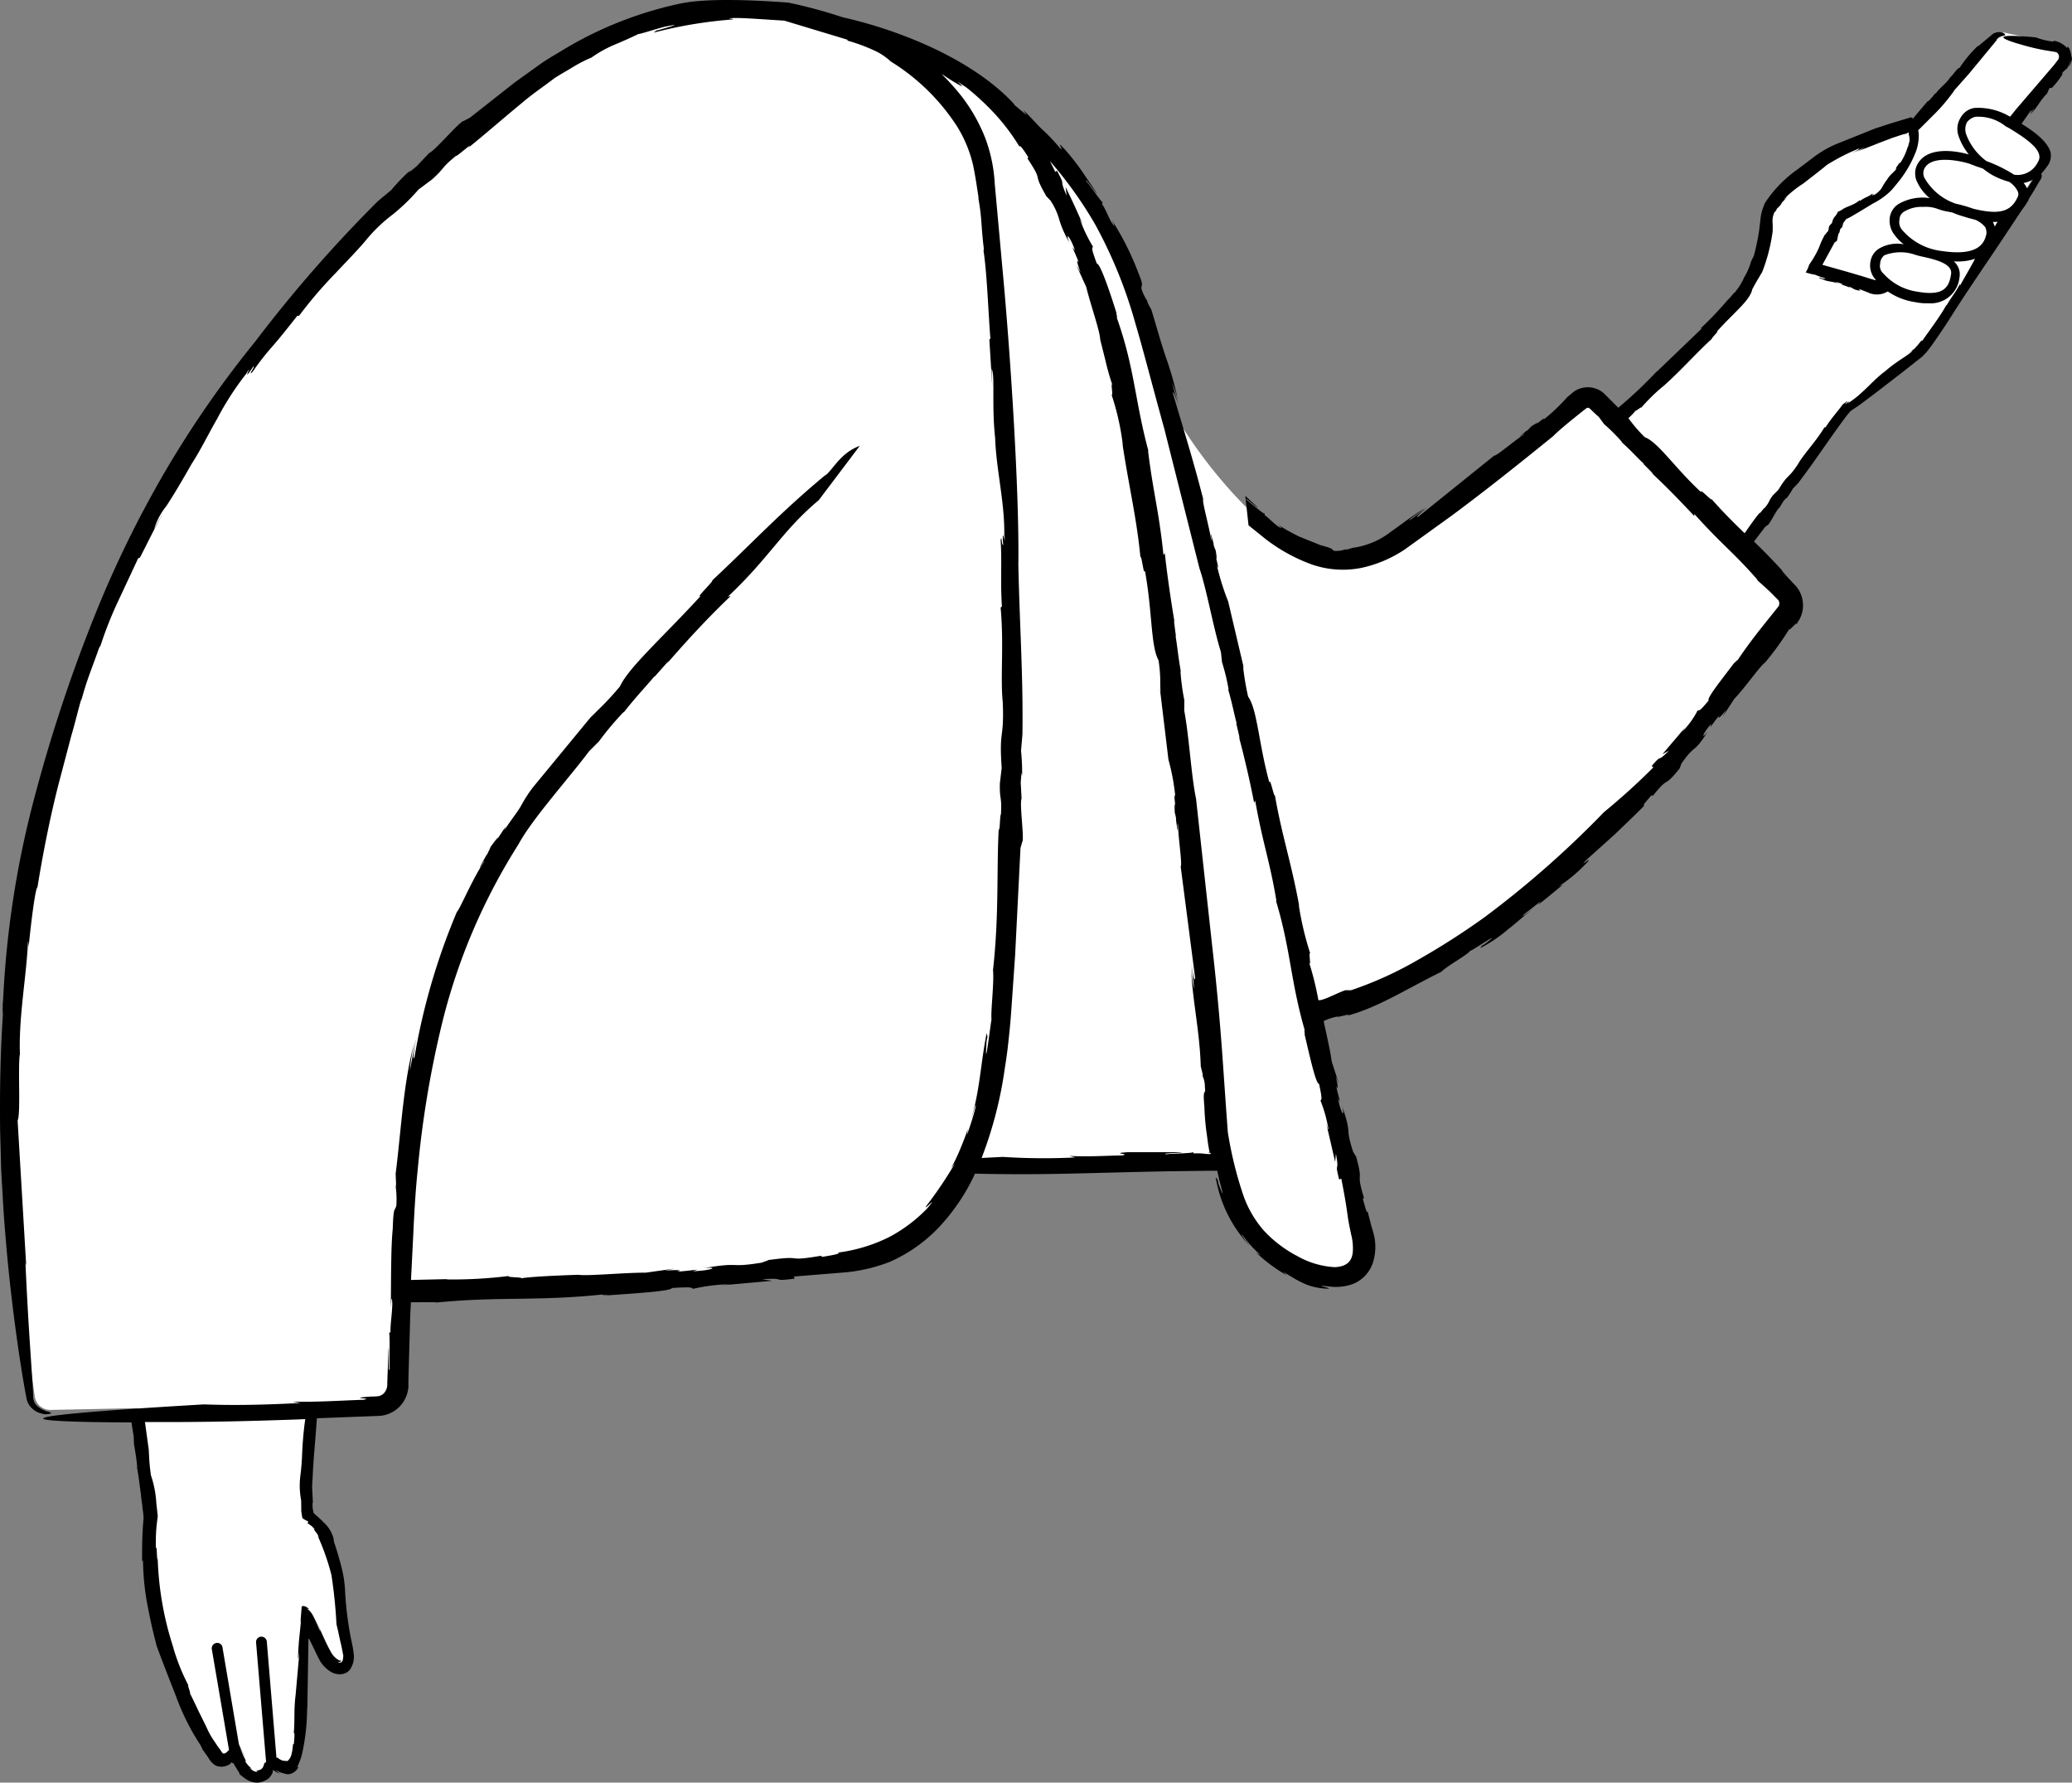 <svg xmlns="http://www.w3.org/2000/svg" width="192.991" height="166.013" viewBox="0 0 192.991 166.013">
  <rect x="0" y="0" width="192.991" height="166.013" fill="#808080" stroke="none"/>
  <g id="_127" data-name="127" transform="translate(-153.929 -99.489)">
    <path id="Path_14926" data-name="Path 14926" d="M345.47,103.56l-4.7-1a1.148,1.148,0,0,0-1.2.4l-7.48,8.57a.66.66,0,0,0-.22-.27s-6.6,2-8.3,3.4c-1.7,1.3-4.7,3.2-4.9,5.2a14.8,14.8,0,0,1-1.9,6.4c-.9,1.63-7.64,8-12.22,12.26l-1.67-1.72a1.374,1.374,0,0,0-1.8-.1c-3.3,2.7-14.1,11.2-17.4,13.2-3.9,2.4-8,2.3-13.9-3.4a44.2,44.2,0,0,1-6.43-8.4c-.78-3-1.54-5.76-2.26-8.17-7.15-24.12-26.06-27.92-26.06-27.92s.01.04.03.1a30.332,30.332,0,0,0-10.1-1.52,1.529,1.529,0,0,0-.77.25,27.831,27.831,0,0,0-7.63.55c-.35.1-.7.2-1.04.3a29.39,29.39,0,0,0-12.76,6c-13.5,10.5-31.3,28.6-40.5,52.9-9,23.8-8.2,46.8-5.1,68.9a1.476,1.476,0,0,0,1.6,1.3l7.98-.16,1.32,10.06a29.7,29.7,0,0,0,1.7,13.6c2.8,7.2,3.8,7.8,4.3,8.7.6,1,1.7-.3,1.7-.3s.8,2.2,2.1,2.3c1.3,0,1.3-1.5,1.3-1.5s.9,1,1.8.7,1.1-3.4,1-5.6c0-2.2.1-7.7.2-8.7,0-1,1.1,2.1,1.9,3.7.7,1.6,2.9,2.1,2.2-.9-.7-3.1-.55-5.17-.9-6.68a15.363,15.363,0,0,0-1.57-4.17c-.95-1.13-1.14-1.05-1.14-1.05a25.834,25.834,0,0,1-.3-4.2c.03-.76.23-3.1.54-6.28l6.16-.12a1.735,1.735,0,0,0,1.7-1.6c.13-1.75.3-4.8.45-8.7,11.07-.32,36-1.4,42.25-2.8,4.73-1.07,8.38-4.06,10.8-9.6h23.1l-.47-5.24.27,1.14c1.3,7.3,1.9,11,7.1,13.9,5.3,2.8,7.6.2,6.3-3.2-.47-1.22-2.2-9.3-4.53-20.26,4.73-.9,9.75-3.4,16.23-7.74,12.2-8.2,24.9-25,28.1-29.4a1.52,1.52,0,0,0-.1-2l-4.07-4.2,9.64-13.18.82-.57,5.9-4.5c1.02-.82,5.75-8.22,8.67-12.86a2.575,2.575,0,0,0,1.14-1.24,1.16,1.16,0,0,0,.1-.72l.97-1.56c.03-.05,0,.12.73-1,1-1.53-1.5-2.9-2.66-3.66l4.66-5.74a1.2,1.2,0,0,0-.7-1.9Zm-22.44,20.92-.13.1a.747.747,0,0,0,.07-.12c.85-1.44,2.05-4.1,2.4-4.87-.3.66-1.52,3.42-2.4,4.87l.06.01Zm5.56,1.72-.07-.02c.03,0,.06.01.1.01h-.02Zm1.18-9.5a17.227,17.227,0,0,1-4.34,2.75.475.475,0,0,1,.04-.08,14.829,14.829,0,0,0,4.83-3.3c-.16.2-.34.4-.53.62Zm2.47-4.32a1.609,1.609,0,0,0-.14-.82A1.313,1.313,0,0,1,332.24,112.38Zm3.2,6.3h0c.02,0,.02,0,.03.01A.037.037,0,0,0,335.44,118.68Zm3.15-3.88.06-.08c.07.06.13.12.2.17a1.166,1.166,0,0,1-.26-.1Z" fill="#fff"/>
    <path id="Path_14927" data-name="Path 14927" d="M258.52,140.86l.04.1-.05-.2a.45.45,0,0,0,.01.11Zm51.88,30.22v.01l-.1.22Z"/>
    <path id="Path_14928" data-name="Path 14928" d="M346.67,104c-.4-.5-.02.13-.24-.07a2.1,2.1,0,0,0-1.28-.66l.13.1a6.411,6.411,0,0,1-1.73-.4c-5.85-.54-1.4.66-1.4.66a19.962,19.962,0,0,0,2.87.64l.3.05a.416.416,0,0,1,.13.03.432.432,0,0,1,.2.18.469.469,0,0,1,.04.36.293.293,0,0,1-.03.1.448.448,0,0,1-.07.1l-.3.4-3.6,4.2-.54.67a5.783,5.783,0,0,0-3.3-.82,1.761,1.761,0,0,0-1.3.9,1.97,1.97,0,0,0-.2,1.7,5.54,5.54,0,0,0,.96,1.73c-1.54-.43-4.07-.7-4.86,1.07a1.825,1.825,0,0,0,.1,1.6,4.123,4.123,0,0,0,1.12,1.4,4.472,4.472,0,0,0-2.82.5,1.761,1.761,0,0,0-.9,1.3,2.155,2.155,0,0,0,.5,1.7,4.039,4.039,0,0,0,.8.8,3.326,3.326,0,0,0-2.3.4,1.742,1.742,0,0,0-.8,1.2,1.955,1.955,0,0,0,.4,1.6l.12.14h-.03l-.12-.02a.648.648,0,0,1-.1-.03l-.35-.1-.7-.22-1.43-.42-2.27-.64,1.15-2.1.13-.07c.14.01.15-.77.3-.82l.08-.32c.06-.07.16-.24.12-.08a1.778,1.778,0,0,0,.16-.5l.2-.26a.34.34,0,0,1,.06-.1c.03-.01.04-.02.14-.06l.34-.18.65-.38,1.35-.82a6.88,6.88,0,0,0,1.17-.74,5.505,5.505,0,0,0,.64-.58l.53-.64a10.531,10.531,0,0,0,1.6-2.67,4.176,4.176,0,0,0,.34-2.04.5.5,0,0,0-.03-.13c-.05-.04.05-.07.06-.1l1.6-1.6a15.929,15.929,0,0,0,1.52-1.8.585.585,0,0,0,.15-.23l1.4-1.58,2.56-3.1v-.03c.2-.37.7-.38.78-.45.05-.04.02-.13-.17-.22a1.048,1.048,0,0,0-1.15.27l.01-.01-1.2,1,.01-.06a11.456,11.456,0,0,0-1.72,2.06c-.2-.02-.64.7-.86.87l.01-.03c-.36.62-1.04,1.02-1.4,1.6a.282.282,0,0,1,.08-.2c-.3.4-.73.92-.82.88l-.85,1-.5.6-.17-.12-1.9.57-1.47.48-3.64,1.46a10.054,10.054,0,0,0-1.93,1.1l-1.64,1.24a11.562,11.562,0,0,0-3.03,3.12,5.006,5.006,0,0,0-.4,1.3l-.15,1.27a20.561,20.561,0,0,1-.5,2.38l-.25.5a5.879,5.879,0,0,1-.6,1.42v-.04a5.569,5.569,0,0,1-.96,1.56v-.04l-.58.68.08-.13a32.442,32.442,0,0,1-2.65,2.8l.13-.01-4.2,4.03.01-.04a40.732,40.732,0,0,1-3.6,3.4l-1.33-1.33a2.263,2.263,0,0,0-2.83-.15l-.6.5a16.771,16.771,0,0,1-2.28,2.15c.42-.46-.18.03-.74.48.35-.3.43-.4-.34.1a4.221,4.221,0,0,1-.37.38c-.01,0-.04.02-.04,0-.9.76-.73.66-.3.33-.01.03.04.02.2-.07-1.05.66-2.7,2.12-2.93,2.07l-7.08,5.7c-.32.12.2-.35.86-.9l-1.68,1.25c-.06-.12.94-.76,1.44-1.16-1.07.65-2.1,1.45-3.16,2.2a7.375,7.375,0,0,1-3.58,1.5,4.805,4.805,0,0,1-.54.16l-.16-.01a2.371,2.371,0,0,1-1,.13c-.2-.1-.17-.15-.28-.22a8.1,8.1,0,0,0-.97-.3l-1.94-.78a16.687,16.687,0,0,1-2.1-1.18c.62.48.38.38.08.22-.57-.42-.83-.76-1.28-1.08l.05-.16c.1.32-1.5-1.1-1.73-1.26-.22-.36.88.7,1.07.74l-1.18-1.1.3,2.74,1.24,1a15.838,15.838,0,0,0,4.72,2.67,8.815,8.815,0,0,0,4.53.3,11.658,11.658,0,0,0,4.12-1.76l4.3-3.1c3.18-2.35,6.45-4.97,9.45-7.4.65-.65,1.64-1.44,2.66-2.26l.38-.3c.1-.07.06-.05.1-.07a.322.322,0,0,1,.17-.01c-.04-.13.57.52.95.83l.5.68a16.456,16.456,0,0,1,1.67,1.67l-.06-.01c.84.73,1.67,1.67,2.1,2.03h-.06l.95.96-.2-.13c1.42,1.32,2.8,2.75,4,4.04v-.2c2.5,2.8,3.68,3.6,5.9,6.15h-.06c.4.35.78.7,1.14,1.03.18.17.35.34.5.5l.25.25a.93.93,0,0,0,.1.1.58.58,0,0,1,.05.51c-.04.1-.04.07-.18.25l-.4.5c-1.08,1.35-2.16,2.66-3.38,4.5.3-.46-.2.14-.2.08-1.22,1.62-2.58,3.3-2.38,3.5-.94,1.14-.84.87-1.04.95a7.984,7.984,0,0,1-1.43,1.97l.3-.43-2.14,2.52.6-.33c-1.22,1.26-.5.14-1.6,1.43l.16.12a61.625,61.625,0,0,1-4.6,4.17,91.606,91.606,0,0,1-11.1,9.77,68.158,68.158,0,0,1-6.16,3.95,34.252,34.252,0,0,1-6.3,2.87h-.42c-.2-.1-2.2,1.03-2.6.92l-.02.01a28.189,28.189,0,0,0-.88-3.55c.26.68-.1-1.26.14-.74a28.654,28.654,0,0,1-1.1-4.64l.06.2c-.72-4-1.66-6.75-2.27-10.35-.1.2-.44-1.7-.52-1.2-1-3.64-1.12-6.8-1.98-8a24.886,24.886,0,0,1-.48-2.9l.12.4-1.5-6.37a22.49,22.49,0,0,1-1.05-3.37c.26.65.04-.2-.14-.97.14.5.2.64.03-.4a3.558,3.558,0,0,1-.2-.56c.01-.01,0-.05.02-.03-.35-1.3-.32-1.06-.2-.45-.02-.03-.03.03-.01.22-.2-1.38-.9-3.75-.77-3.96-1-3.9-1.88-6.63-2.82-9.84-.01-.4.27.35.55,1.28l-.64-2.28a9.82,9.82,0,0,1,.63,2,29.956,29.956,0,0,0-1.15-4.23c-.5-1.44-.9-2.95-1.4-4.56l-.33-.62-.05-.2a4.922,4.922,0,0,1-.54-1.12c-.06-.48.3-.08-.33-1.6a26.151,26.151,0,0,0-2.46-4.86c.43.82.23.6,0,.26-.4-.72-.53-1.2-.9-1.73l.1-.15c.08.33-1.32-1.74-1.55-1.95-.17-.46.8,1,1,1.14l-1.4-2.07a21.592,21.592,0,0,0-1.54-1.97c-1.2-1.3.1.35-.55-.23a17.214,17.214,0,0,0-1.62-1.7c-.58-.55-1.1-1.2-1.77-1.8l.33.48-1.1-.92c-.06-.07-.1-.14-.17-.22-3.6-3.85-10-6.64-15.77-7.96l-.22-.06a45.989,45.989,0,0,0-4.95-1.33c-1.47-.1-7.04-.53-10,.08a35.288,35.288,0,0,0-10.77,4.2c-.8.5-1.64.95-2.4,1.5l-2.26,1.62-4.22,3.32-.57.3c-.36,0-2.7,2.8-3.24,3l-1.13,1.2c-.36.3-1.1.92-.54.33a17.214,17.214,0,0,0-1.84,1.9l-1.25,1.04a125.949,125.949,0,0,0-11.4,13.04,97.371,97.371,0,0,0-8.4,12.1,101.659,101.659,0,0,0-6.67,13.68,144.663,144.663,0,0,0-5.68,17.32,89.459,89.459,0,0,0-2.76,18.23,6.573,6.573,0,0,0-.04.83,3.82,3.82,0,0,0,.02.54c-.24,3.6-.3,7.18-.26,10.77l.08,2.97c.01.9.1,2,.16,3.18q.1,1.922.27,3.84c.43,5.4,1.3,11.6,1.92,14.85v-.1a1.7,1.7,0,0,0,.61,1.24,1.827,1.827,0,0,0,.86.43,1.272,1.272,0,0,0,.84-.03c.05-.07-.1-.1-.52-.23a2.72,2.72,0,0,1-.7-.4,1.214,1.214,0,0,1-.44-1v-.01c-.1-2.23-.45-6.17-.72-12.38l.07.26-.8-13.5c.3-.64.02-4.8.2-6.15l.02.13c-.15-3.57.6-7.3.75-10.7a2.967,2.967,0,0,1,.01,1c.24-2.48.65-5.87.87-6.02.47-2.93,1.15-6.43,1.97-9.62l1.18-4.48c.4-1.35.67-2.56.95-3.47l-.04.26c.57-2.1.87-2.68,1.68-4.97.07-.1.15-.27.14-.24a36.048,36.048,0,0,1,1.7-4.26l1.8-3.85.16-.06c.73-1.4,1.4-2.82,2.18-4.18-.3.5-.6,1.02-.86,1.54a6.4,6.4,0,0,1,1.14-2.16c.69-1.04,1.5-2.42,2.34-3.9.87-1.34,1.58-2.82,2.4-4.24a27.1,27.1,0,0,1,2.7-4.18c.83-1.37-.65,1.27.68-.7.17.03-.58.95-.1.54a24.878,24.878,0,0,1,1.94-2.48c.67-.77,1.35-1.63,2.24-2.76l.17-.01a40.4,40.4,0,0,1,3.42-3.99c1.1-1.18,2.12-2.2,2.92-3.18a14.484,14.484,0,0,1,2.36-2.24,18.588,18.588,0,0,0,2.42-2.34l1.26-.94c1.28-1.15.76-1,2.24-2.2-.02.16,1.86-1.53,1.1-.72,1.68-1.35,3.32-2.8,5.15-4.3.9-.77,1.9-1.43,2.9-2.2.53-.35,1.1-.66,1.66-1a12.712,12.712,0,0,1,1.8-.93,11.313,11.313,0,0,1,2.25-1.24q1.083-.451,2.14-.96c.1.03,1.42-.4,2.38-.66.97-.2,1.54-.3.03.14-.26.06-.7.23-.7.17l-.32.23a41.5,41.5,0,0,1,7.38-1.23l-.03-.06c-.32,0-.42-.02-.01-.07h.1c.8-.04,3.15.15,4.74.24l5.86,1.77.05.1a15.889,15.889,0,0,1,2.4.88,5.617,5.617,0,0,1,1.6,1.05,19.633,19.633,0,0,1,6.15,6,11.936,11.936,0,0,1,1.52,3.64c.25,1.17.4,2.34.54,3.2l-.07-.24c.37,1.97.26,2.58.53,4.8a1.771,1.771,0,0,1-.02.26c.34,2.17.47,6.37.64,8.13l-.1.12.27,4.35-.06-1.63c.34.55-.01,3.3.33,6.45.1,2.96.9,5.97.85,9.05.2,1.46-.27-1.28-.1.9-.16.08-.13-1.02-.24-.45.14,2.15-.04,3.53.12,6.18l-.12.1c.32,3.46-.04,6.53.2,8.83.14,3.57-.36,2.4-.1,6.1l-.17,1.44c-.04,1.6.2,1.14.1,2.9-.1-.1-.12,2.22-.2,1.2-.22,3.98.04,8.1-.54,13.3.12,1.15-.22,3.76-.14,4.62-.06.14-.66,5.2-.47,2.26a2.125,2.125,0,0,1,.1-.66l-.08-.36c-.58,2.9-.62,5.32-1.47,8.1.27-.8.54-1.92.43-1.16-.22.87-.5,1.72-.8,2.56l.08-.56c-.2.63-.45,1.24-.7,1.85a19.225,19.225,0,0,1-.84,1.77l.35-.43a37.5,37.5,0,0,1-2.62,3.9c-.55.8,1.3-1.24.03.3a14.017,14.017,0,0,1-3.55,2.67,14.917,14.917,0,0,1-4.76,1.44c.33.1-.54.25-1.47.4l-.12-.1c-3.55.6-1.33-.1-4.9.4l.3-.1-.92.34c-3.22.52-1.77-.1-5.34.5,1.43-.12.7.23-1.07.3l.44-.15c-.97.1-1.3.16-1.94.18.57-.1.3-.2-1.13-.08l.95-.2-2.7.38c-2.1,0-5.4.33-6.27.2,0,0-4.5.13-5.52.36.9-.15-1.58-.1-.88-.26a42.469,42.469,0,0,1-5.98.33l.26-.03-3.48.08.22-4.4c.1-2.2.22-4.1.42-6.02a93.823,93.823,0,0,1,2.32-13.75,55.959,55.959,0,0,1,7.04-16.38c1.28-2.38,4.6-6.04,6.6-8.7l.9-.9a28.96,28.96,0,0,1,2.32-2.76l-.02.08c1.03-1.35,2.35-2.73,2.88-3.4l-.02.08,1.37-1.54-.2.3c1.93-2.23,4-4.46,5.95-6.3l-.26.05c3.88-3.64,5.05-6.13,8.46-8.98l3.82-5.06c-1.84.67-2.5,2.26-3.28,2.82l.2-.2c-4.3,3.55-7,6.5-10.67,9.92.26-.06-1.66,1.76-1.06,1.43-3.5,3.83-6.72,6.66-7.53,8.44-1.52,1.8-1.93,2.02-2.74,2.92l.34-.45-5.7,6.92a12.712,12.712,0,0,0-1.06,1.63c-.3.57-.83,1.2-1.65,2.42.44-.86-.2.16-.82,1.1.38-.6.47-.8-.4.37-.08.2-.22.48-.35.75-.01.01-.05.05-.04.02-.9,1.62-.7,1.36-.26.62-.01.05.05-.01.2-.22-1.15,1.56-2.45,4.74-2.7,4.9a60.769,60.769,0,0,0-3.95,13.52c-.2.5-.07-.58.2-1.9-.24,1.06-.43,2.14-.64,3.2a16.517,16.517,0,0,1,.48-2.85c-1.07,3.77-1.24,7.93-1.8,12.44l.04.95-.03.27a9.187,9.187,0,0,1,.06,1.7c-.14.64-.27-.05-.34,2.2-.18,1.76-.15,5-.18,7.32.07-1.24.12-.84.14-.3-.04,1.12-.18,1.75-.17,2.6l-.13.07c.1.16.01,2.98.05,3.36-.14.62-.03-1.74-.1-2.02l-.12,3.35a1.275,1.275,0,0,1-.16.72.92.92,0,0,1-.38.38c-.2.12-.37.13-1,.14-2.4.17.44.14-.7.3-2.1.07-4.17.22-6.6.18l.77.12c-3.97.2-6.34.22-9.02.13-26.85,1.57-10.02,1.67-6.73,1.68q.086.637.2,1.27l.03.77c.12.67.25,1.47.3,2.16l-.03-.04c.2,1,.3,2.16.4,2.66l-.03-.04.17,1.23-.06-.2a5.321,5.321,0,0,1,.14,1.16c-.05.47-.07.93-.1,1.38q-.052,1.309-.03,2.62l.08-.14a23.419,23.419,0,0,0,.4,4.11c.22,1.14.44,2.24.85,3.78l-.03-.04c.7,1.9,1.28,3.36,1.86,4.84a21.684,21.684,0,0,0,2.4,4.72c-.3-.43.1.2.05.2l.53.74c.1.2.5.8.97.85a1.287,1.287,0,0,0,.7-.04,2.081,2.081,0,0,0,.32-.14l.04-.03a.829.829,0,0,0,.15-.17c.06.04.13.12.18.07a2.029,2.029,0,0,0,.13.24c.07.12.12.2.18.3l.2.32c.08.13.04.13.1.23.03-.03.25.23.72.5a1.756,1.756,0,0,0,.95.23,1.673,1.673,0,0,0,1-.42,1.316,1.316,0,0,1-.58.37,1.58,1.58,0,0,0,.64-.4,2.864,2.864,0,0,0,.22-.3c.05-.08.05-.1.07-.13a.829.829,0,0,0,.06-.32,2.978,2.978,0,0,0,.24.18,1.347,1.347,0,0,0,.42.18,1.1,1.1,0,0,1-.4-.33l-.02-.02.02.01a1.983,1.983,0,0,0,.65.3c.12.03.2.06.3.08a.7.7,0,0,0,.32.01,1.2,1.2,0,0,0,.83-.64l-.1-.04a5.868,5.868,0,0,0,.52-1.57c.1-.48.17-.93.23-1.38s.1-.9.13-1.37l.03-.73c0-.12,0-.24.01-.37.01-.1.02-.2.02-.3l.1-6.16c-.01-.1.07-.03.08.01l.08.15.16.33.2.4.26.56.3.58a3.047,3.047,0,0,0,1.05,1.03,1.673,1.673,0,0,0,.87.2,1.161,1.161,0,0,0,.84-.4,2.083,2.083,0,0,0,.37-1.53,9.9,9.9,0,0,0-.22-1.24,30.937,30.937,0,0,1-.58-4.6,10.97,10.97,0,0,0-.37-2.34c-.2-.75-.4-1.47-.66-2.2l-.06-.4a3.115,3.115,0,0,0-.72-1.25c-.22-.22-.45-.45-.65-.63s-.43-.37-.38-.36h0c-.05-.01-.07-.02-.08-.07-.01-.01-.06-.25-.1-.44-.01-.27-.04-.84.03-.37L183,238c.01-.32.03-.63.05-.94.07-1.7.25-3.38.36-5.03.01-.15.02-.3.04-.46l5.78-.22a2.878,2.878,0,0,0,2.6-2,2.127,2.127,0,0,0,.1-.4,1.615,1.615,0,0,0,.04-.4V228l.03-1.12.14-4.88.06-1.23,2.35-.01-.06.04c6.03-.6,9.57-.1,15.78-.78-.77.1.34.06.28.1,2.87-.2,5.93-.4,5.96-.68,2.1-.13,1.7-.02,2,.07a16.547,16.547,0,0,1,3.42-.42l-.75.1,4.67-.42-.94-.15c2.48-.16.65.25,3.02-.05l-.05-.2,4.46-.36a15.24,15.24,0,0,0,4.45-1,14.14,14.14,0,0,0,4.56-3.19,18.747,18.747,0,0,0,3.17-4.56c.08-.16.15-.32.22-.47,3.4.08,6.2.06,9.15-.01l5.6-.14,3.2-.07,3.96-.05h.66c.08.4.2.92.32,1.36.2.75.3,1.2-.14.04a1.657,1.657,0,0,1-.13-.55l-.2-.25a12.2,12.2,0,0,0,3.2,6.43c-.5-.6-1.08-1.45-.62-.93a10.88,10.88,0,0,0,1.62,1.77,3.909,3.909,0,0,1-.44-.26,14.652,14.652,0,0,0,2.85,2.12l-.35-.36c.35.25.67.42.96.6a8.59,8.59,0,0,0,.84.45,5.232,5.232,0,0,0,.95.36,5.752,5.752,0,0,0,1.33.2c.95.04-1.7-.44.23-.2a4.733,4.733,0,0,0,2.2-.23,3.22,3.22,0,0,0,1.9-2.07,4.863,4.863,0,0,0,.02-2.7l-.18-.6-.12-.47c-.08-.32-.16-.58-.23-.93-.08.28-.24-.43-.45-1.15l.1-.1c-.82-2.76.03-1.1-.73-3.85l.14.23-.42-.68c-.8-2.48-.05-1.42-1-4.17.26,1.1-.16.58-.4-.8l.2.32a14.29,14.29,0,0,1-.38-1.5c.16.44.22.2-.04-.9l.3.72-.67-2.06c-.15-1.14-.53-2.7-.75-3.78a5.2,5.2,0,0,1,1.26-.42c-.04.13,1.6-.4.9-.07,2.87-.76,5.4-2.42,8.8-4.1.6-.6,2.3-1.48,2.7-1.96.13.03,3.2-2.07,1.5-.74-.14.1-.42.3-.42.25l-.15.24a13.159,13.159,0,0,0,2.53-1.7c.78-.6,1.5-1.28,2.35-1.93-.52.36-1.18.9-.8.48l1.57-1.22-.26.34c.78-.6,1.53-1.24,2.3-1.87l-.4.17a14.4,14.4,0,0,0,2.73-2.32c.47-.57-1.12.8-.03-.26l2.56-2.3c.9-.88,1.9-1.8,2.74-2.68-.26.07.2-.4.64-.93l.15.03c1.64-2.03.85-.52,2.48-2.53l.17-.46c1.34-1.92,1.03-.77,2.45-2.96-.64.8-.52.2.33-.74l-.1.32c.43-.55.54-.76.86-1.1-.2.36,0,.28.63-.52l-.32.63,1.06-1.64c1.04-1.08,2.38-3.04,2.9-3.42a26.86,26.86,0,0,0,2.3-3.2c-.28.58.78-.8.6-.3a3.016,3.016,0,0,1,.23-.4,2.89,2.89,0,0,0,.33-.84,2.812,2.812,0,0,0-.34-2,2.068,2.068,0,0,0-.34-.44l-.24-.25-.4-.43c-.26-.28-.48-.53-.63-.73l.14.12c-.95-1.05-1.84-1.94-2.7-2.78l1.04-1.36.23-.17c.17-.02.86-1.5,1.1-1.62l.38-.62c.14-.15.4-.48.22-.17a7.761,7.761,0,0,0,.65-.98l.5-.53c1.6-2.1,2.82-4,4.48-6.23l.4-.48.06-.03.14-.1.3-.2q.3-.2.59-.42l1.24-.93,2.67-2.06,1.67-1.32.35-.36c.2-.24.36-.45.53-.68q.853-1.2,1.65-2.44c1.36-2.17,2.92-4.44,4.47-6.74l2.3-3.46c.01-.01.02-.03.03-.04a5.808,5.808,0,0,0,.43-.63.908.908,0,0,0,.17-.34l.45-.72.5-.86.13-.2.02-.03a.73.73,0,0,0,.1-.32.78.78,0,0,0-.04-.22,6.133,6.133,0,0,0,.56-.7,1.592,1.592,0,0,0,.3-1.3c-.3-1.06-1.7-2.03-2.7-2.64l.87-1.25c.1-.04.01.15-.13.36l.4-.5c.06.05-.2.3-.3.47.58-.5.9-1.3,1.54-1.9l.07-.18.04-.03c-.03-.02.06-.2.14-.3.14-.06.12.1.4-.24a7.719,7.719,0,0,0,.86-1.17c-.16.18-.15.1-.1,0,.14-.17.27-.23.36-.38l.1.04c-.06,0,.01-.1.1-.27a1.351,1.351,0,0,0,.18-.47c.13-.13-.1.43-.13.52a1.6,1.6,0,0,0,.3-.83c-.1-.15-.02-.33-.25-.88ZM183.2,241.93c-.06-.01.2.3.3.45.1.2.2.4.02.14a21.924,21.924,0,0,1,1.28,3.65,45.421,45.421,0,0,1,.47,4.6c.1.37.23,1,.36,1.6.16.63.22,1.07.28,1.32-.02,0-.01.24-.06.4a.286.286,0,0,1-.23.24.32.32,0,0,1-.22-.08c-.03-.03.12.04.2,0,.04-.01.1-.05.1-.03a.224.224,0,0,0-.03-.1.18.18,0,0,1-.1.02.884.884,0,0,1-.18-.1,1.836,1.836,0,0,1-.62-.67q-.156-.277-.3-.56l-.15-.3-.23-.5c-.34-.72-.67-1.55-1-2.18.2.37.44.95.57,1.27s.17.44-.02.07a12.5,12.5,0,0,0-.6-1.3,1.92,1.92,0,0,0-.52-.58l.2.05a1.168,1.168,0,0,0-.33-.23.75.75,0,0,0-.16-.05.354.354,0,0,0-.14.01.61.61,0,0,1-.06.04h0l-.12,1.5.06-.33c-.1,1.38-.22,1.8-.28,3.5-.01.76.15-1.28.07.23l-.3,3.36c-.17,1.32-.06,2.46-.17,3.54.1-.2.07.4.01.98l-.08.06c-.1,1.12-.27,1.25-.36,1.38a1.1,1.1,0,0,1-.14.15c-.05-.01.07.04-.28-.01a.874.874,0,0,0,.1-.02.332.332,0,0,1-.18.02.483.483,0,0,1-.18-.05,1.073,1.073,0,0,1-.24-.12,1.01,1.01,0,0,1-.16-.13.621.621,0,0,0-.1.03l-.9-10.83a.51.51,0,0,0-.54-.46.5.5,0,0,0-.46.54l.93,11.1c0,.01.01.02.01.04-.06.03-.1.06-.17.1a1.122,1.122,0,0,1-.08.26,1.147,1.147,0,0,1-.06.14c-.02.04-.02.03-.03.04a.472.472,0,0,1-.1.1.46.46,0,0,1-.2.1.576.576,0,0,1-.4.01c.26.1.26.1.2.14s-.37.01-.7-.36a1.383,1.383,0,0,0,.22.1,2.555,2.555,0,0,1-.7-.82c.1.14.15.16.12.06,0-.05-.23-.4-.55-1.24a8.1,8.1,0,0,0,.53.97,10,10,0,0,1-.62-1.27l-1.53-9.02a.487.487,0,0,0-.58-.4.5.5,0,0,0-.41.58l1.6,9.38a3.836,3.836,0,0,1-.3.28c-.2.1-.26.06-.35-.04a5.055,5.055,0,0,0-.3-.44,5.5,5.5,0,0,1-.34-.5,7.351,7.351,0,0,1-.83-1.47l-.68-1.37c-.35-.73-.72-1.54-.9-1.83.3.5-.3-.98-.06-.6a19.394,19.394,0,0,1-1.44-3.58l.06.15a29.516,29.516,0,0,1-1.5-8.35c-.1.14-.06-1.4-.17-1.03a16.7,16.7,0,0,1,.07-2.16l.06-.5.04-.3a2.064,2.064,0,0,0-.03-.33c-.03-.32-.07-.62-.1-.9a9.633,9.633,0,0,0-.5-2.6c-.2-1.4-.14-1.67-.22-2.4l.06.33-.4-2.9c5.5.03,9.75-.08,14.25-.24l.68-.03a33.538,33.538,0,0,0-.3,3.5c-.06,1.17-.14,1.58-.18,2a7.337,7.337,0,0,0,.1,2.08l.01.97c.01.1.03.2.04.3l.06.36a1.854,1.854,0,0,0,.47.28c.02.04.1-.01.07.1a.657.657,0,0,0-.06.12c.01.01.03.01.03.02h.03a.758.758,0,0,1,.14.1,1.6,1.6,0,0,1,.45.42Zm83.42-34.96a5.392,5.392,0,0,1-.65-.05,3.531,3.531,0,0,0-.39-.02c-.15,0-.3,0-.46.01l-.06-.12c-.12.12-2.24.13-2.52.2-.48-.12,1.3-.1,1.5-.2H259c-1.8.12.33.15-.53.3-1.58.03-3.13.14-4.95.05l.58.14a58.775,58.775,0,0,1-6.77-.05l-1.97.1a37.611,37.611,0,0,0,2.17-8.43q.219-1.319.35-2.65c.1-.88.18-1.76.24-2.63l.36-5.18.5-9.98.16-.56c.22-.24-.27-3.56-.06-4.04l-.08-1.5c.04-.42.08-1.3.13-.56a19.627,19.627,0,0,0-.1-2.4l.13-1.5c.08-5.46-.26-10.1-.38-15.84.1-6.9-.76-19.87-1.46-27.33l-.74-8.15a14.118,14.118,0,0,0-.92-4.33,15.78,15.78,0,0,0-2.25-3.9,22.041,22.041,0,0,0-1.77-1.96l.22.13a15.449,15.449,0,0,0,1.49.92c.43.23-.05-.17-.22-.34l.82.54a24.409,24.409,0,0,1,2.45,2.25,19.22,19.22,0,0,1,2.5,3.28c-.02-.3.4.32.8.95l-.06.14c1.6,2.43.32,1.03,1.76,3.52l-.2-.2c.2.18.37.38.56.57a6.027,6.027,0,0,1,.85,1.86,9.664,9.664,0,0,0,.93,2.07c-.45-1.06.06-.6.52.74l-.24-.3c.3.73.43.96.6,1.46-.23-.42-.24-.18.16.9-.13-.23-.26-.46-.4-.68.32.66.6,1.33.92,2,.4,1.65,1.3,4.18,1.3,4.9l.47,1.87a23.47,23.47,0,0,0,.7,2.46c-.27-.7.12,1.28-.13.75a23.549,23.549,0,0,1,1.07,4.73l-.01.06c.6,3.94,1.3,6.78,1.65,10.4.12-.2.3,1.78.42,1.27.7,3.8.53,7.03,1.27,8.34.25,1.74.1,2.1.2,3l-.08-.4.8,6.65a20.278,20.278,0,0,1,.65,3.55c-.18-.7-.07.2.02,1-.07-.52-.13-.68-.08.4a3.64,3.64,0,0,1,.13.6c-.01.01-.01.05-.02.03.18,1.36.2,1.12.14.48.02.03.03-.03.04-.22.02,1.42.43,3.93.26,4.12l1.35,10.4c-.06.4-.22-.4-.35-1.38l.27,2.4a10.118,10.118,0,0,1-.3-2.12c.07,2.9.8,5.9.9,9.3l.17.7v.2a2.424,2.424,0,0,1,.2.73l.04.66c-.08.23-.2.07-.07,1.5a22.418,22.418,0,0,0,.23,2.6l.1.75q.015.126.04.25l.03.18c.02.13.04.25.07.37,0,.03.02.07.01.1l-.08.01-.16.01a1.756,1.756,0,0,1,.27.02c.04-.01.03-.04.05-.02a.133.133,0,0,1,.03.1.737.737,0,0,0-.12.02Zm11-2.33-.17-.57.84,3.63.07-.77c.36,1.94-.17.55.3,2.4l.2-.07c.27,1.34.45,2.4.6,3.5.07.53.2,1.12.32,1.7a5.113,5.113,0,0,1,.16,1.46c-.03,1.04-.58,1.52-1.67,1.58a7.955,7.955,0,0,1-3.5-1.03,11.529,11.529,0,0,1-3.08-2.33,9.938,9.938,0,0,1-1.95-3.32,35.566,35.566,0,0,1-1.45-5.9l-.16-2.2-.32-4.58q-.372-5.31-.98-10.6l-1.5-13.68c-.44-2.06-.64-5.77-1.1-8.2l.01-.97a20.359,20.359,0,0,1-.36-2.7l.04.05c-.24-1.26-.37-2.7-.5-3.32l.04.05-.2-1.54.08.26c-.37-2.2-.7-4.48-.92-6.5l-.12.2c-.45-4.3-.97-5.84-1.44-9.74l.04.05c-1.3-4.8-1.27-7.77-3.02-12.62.22.6,0-.28.04-.24-.7-2.26-1.55-4.65-1.83-4.6-.6-1.62-.4-1.35-.37-1.6a13.612,13.612,0,0,1-1.22-2.57l.3.55q-.767-1.775-1.62-3.51l.1.8c-.82-1.87.03-.6-.9-2.32l-.16.1-.5-1a37.942,37.942,0,0,1,4.2,5.87,43.147,43.147,0,0,1,3.73,9.14c.8,2.7,1.5,5.5,2.73,9.94l3.27,12.98c.67,1.94,1.28,5.5,2,7.8l.1.94a18.86,18.86,0,0,1,.62,2.57l-.05-.04c.36,1.2.62,2.57.8,3.17l-.05-.04.34,1.47-.1-.24c.56,2.1,1.06,4.28,1.43,6.2l.1-.2c.74,4.15,1.36,5.6,1.98,9.35l-.05-.04c1.4,4.62,1.34,7.48,2.74,12.26-.17-.6-.02.27-.06.23.52,2.22,1.05,4.6,1.34,4.58.35,1.63.2,1.34.14,1.58a12.75,12.75,0,0,1,.73,2.62Zm51.43-80.58a1.033,1.033,0,0,1,.4-.8,4.171,4.171,0,0,1,2.7-.1,6.373,6.373,0,0,0,.7.2c1.4.3,3,.7,2.8,1.7-.2,1.3-.8,2-3.1,1.6a5.237,5.237,0,0,1-3.2-1.7.923.923,0,0,1-.3-.9Zm7.43,1.9.04-.1c-.44.88-.68,1.06-1.24,2l-.1.1c-.5.94-1.73,2.57-2.2,3.26h-.1l-.32.4-.3.33-.84.65.64-.47c-.1.3-1.34.88-2.5,1.9-1.16.84-2.08,2.08-3.34,2.9-.53.48.43-.47-.4.2-.08-.06.37-.33.1-.24-.13.1-.24.18-.35.26-.56.77-.98,1.17-1.6,2.13h-.1c-.88,1.44-1.95,2.5-2.5,3.48-.97,1.44-.87.8-1.8,2.35l-.5.5c-.47.6-.23.52-.77,1.18-.02-.08-.68.84-.43.4-.5.6-.96,1.27-1.44,1.96-1.04-1-2.04-2-3.07-3.17,0,.2-1.14-1.08-.98-.65-2.47-2.28-4-4.66-5.26-5.13a14.493,14.493,0,0,1-1.52-1.77l.03-.03.07.06-.06-.06a5.8,5.8,0,0,0,.7-.75c-.27.35.63-.45.43-.16a17.514,17.514,0,0,1,2.08-2.04l-.1.1c1.86-1.65,3-3.02,4.64-4.52-.13.01.73-.8.45-.66,1.53-1.72,3.1-2.9,3.3-3.94.5-.95.65-1.1.9-1.6l-.08.25a16.334,16.334,0,0,0,1.07-3.98,6.422,6.422,0,0,0,0-.88,1.872,1.872,0,0,1,.25-1.1c-.1.37.06-.07.32-.44-.14.25-.2.32.2-.13a1.21,1.21,0,0,1,.18-.29c.01,0,.03-.02.02,0,.5-.58.4-.5.14-.24.01-.02-.02-.01-.1.07a9.982,9.982,0,0,1,1.84-1.5l1.35-1.05.63-.5a3.092,3.092,0,0,1,.57-.4,19.107,19.107,0,0,1,2.6-1.3c.23-.03-.2.2-.72.43l1.32-.55a6.088,6.088,0,0,1-1.15.52c.8-.27,1.62-.6,2.47-.94l1.32-.5c.23-.07.46-.15.7-.23.1-.03.23-.07.35-.1l.16-.03.1-.06c.04-.02.1-.07.12-.04l.03.06c0,.06-.06.14.02.18-.03.05.04.15.04.22l-.03-.04c.1.34-.02.45-.1.87-.02.02-.04.05-.04.04a5.587,5.587,0,0,1-.7,1.5l-.07-.02c-.17.25-.33.5-.52.74.07-.1.15-.17.22-.26.07.2-.5.5-.84,1.06a6.441,6.441,0,0,0-.5.78,1.9,1.9,0,0,1-.7.68c-.2.24.15-.27-.2.05-.07-.07.15-.17,0-.17-.35.3-.67.32-1.12.66l-.06-.05c-.58.5-1.23.56-1.66.9a3.617,3.617,0,0,1-.35.17c-.3.62-.38.35-.56,1.05l-.22.24c-.16.3.01.27-.2.6-.05-.05-.25.4-.2.18a7.811,7.811,0,0,0-.56,1.2q-.139.332-.31.65c-.07.12-.14.25-.23.4q-.2.321-.41.63a2.58,2.58,0,0,1-.32.7,6.687,6.687,0,0,0,.9.22,6.227,6.227,0,0,0,.76.28c.2.07.3.12-.03.08-.1-.02-.26-.07-.24-.1l-.17.02q.2.087.4.16c.07.03.14.06.2.08a3.344,3.344,0,0,0,.43.1,6.968,6.968,0,0,1,.88.2c-.17-.08-.4-.15-.24-.15l.56.2-.14.02.83.3-.1-.1c.4.17.5.34,1,.38.23.01-.36-.22.08-.1.13.06.3.12.45.18.08.03.16.07.25.1a1.593,1.593,0,0,0,.33.12,1.937,1.937,0,0,0,1.5-.22,6.04,6.04,0,0,0,2.58,1,4.869,4.869,0,0,0,1.2.1,2.683,2.683,0,0,0,2.9-2.4,1.588,1.588,0,0,0-.53-1.5c.1.01.22.01.33.01a4.938,4.938,0,0,0,1.65-.25c-.53,1-1.04,1.84-1.4,2.5Zm-1.73-3.1a5.726,5.726,0,0,1-3.6-1.9,1.113,1.113,0,0,1-.3-1,.891.891,0,0,1,.5-.8,3.064,3.064,0,0,1,1.7-.4,3.178,3.178,0,0,1,1.4.2,6.373,6.373,0,0,0,.7.2c.2.03.4.08.63.12a8,8,0,0,0,1.07.38c.35.12.7.2,1.07.3a2.4,2.4,0,0,1,.93.7,1.268,1.268,0,0,1,.1.6c-.2,1-.9,2.1-4.2,1.6Zm4.97-2.27a2.263,2.263,0,0,0-.17-.43.335.335,0,0,1,.1,0q.17,0,.34-.02Zm2.13-2.73c-.64,1.37-1.72,1.65-4.12,1.07a12.959,12.959,0,0,0-1.63-.47,5.3,5.3,0,0,1-2.86-2.3.972.972,0,0,1-.1-.9c.6-1.4,3.4-.8,4.3-.5.2.1.3.1.5.2q.353.111.7.24a7.193,7.193,0,0,0,.8.56,7.072,7.072,0,0,0,1.62.66,2.161,2.161,0,0,1,.78.84.61.61,0,0,1,.01.6Zm.9-.8a1.994,1.994,0,0,0-.34-.53,2.652,2.652,0,0,0,.88-.32Zm1.1-3.2a.821.821,0,0,1-.1.7,2.1,2.1,0,0,1-2.22,1.2,13.387,13.387,0,0,0-2.58-1.27,5.437,5.437,0,0,1-1.9-2.53,1.417,1.417,0,0,1,.1-1.1,1.374,1.374,0,0,1,.8-.5h.4a4.05,4.05,0,0,1,2.4.9,5.736,5.736,0,0,1,.7.4C342.25,112.16,343.65,113.06,343.85,113.86Z"/>
  </g>
</svg>
